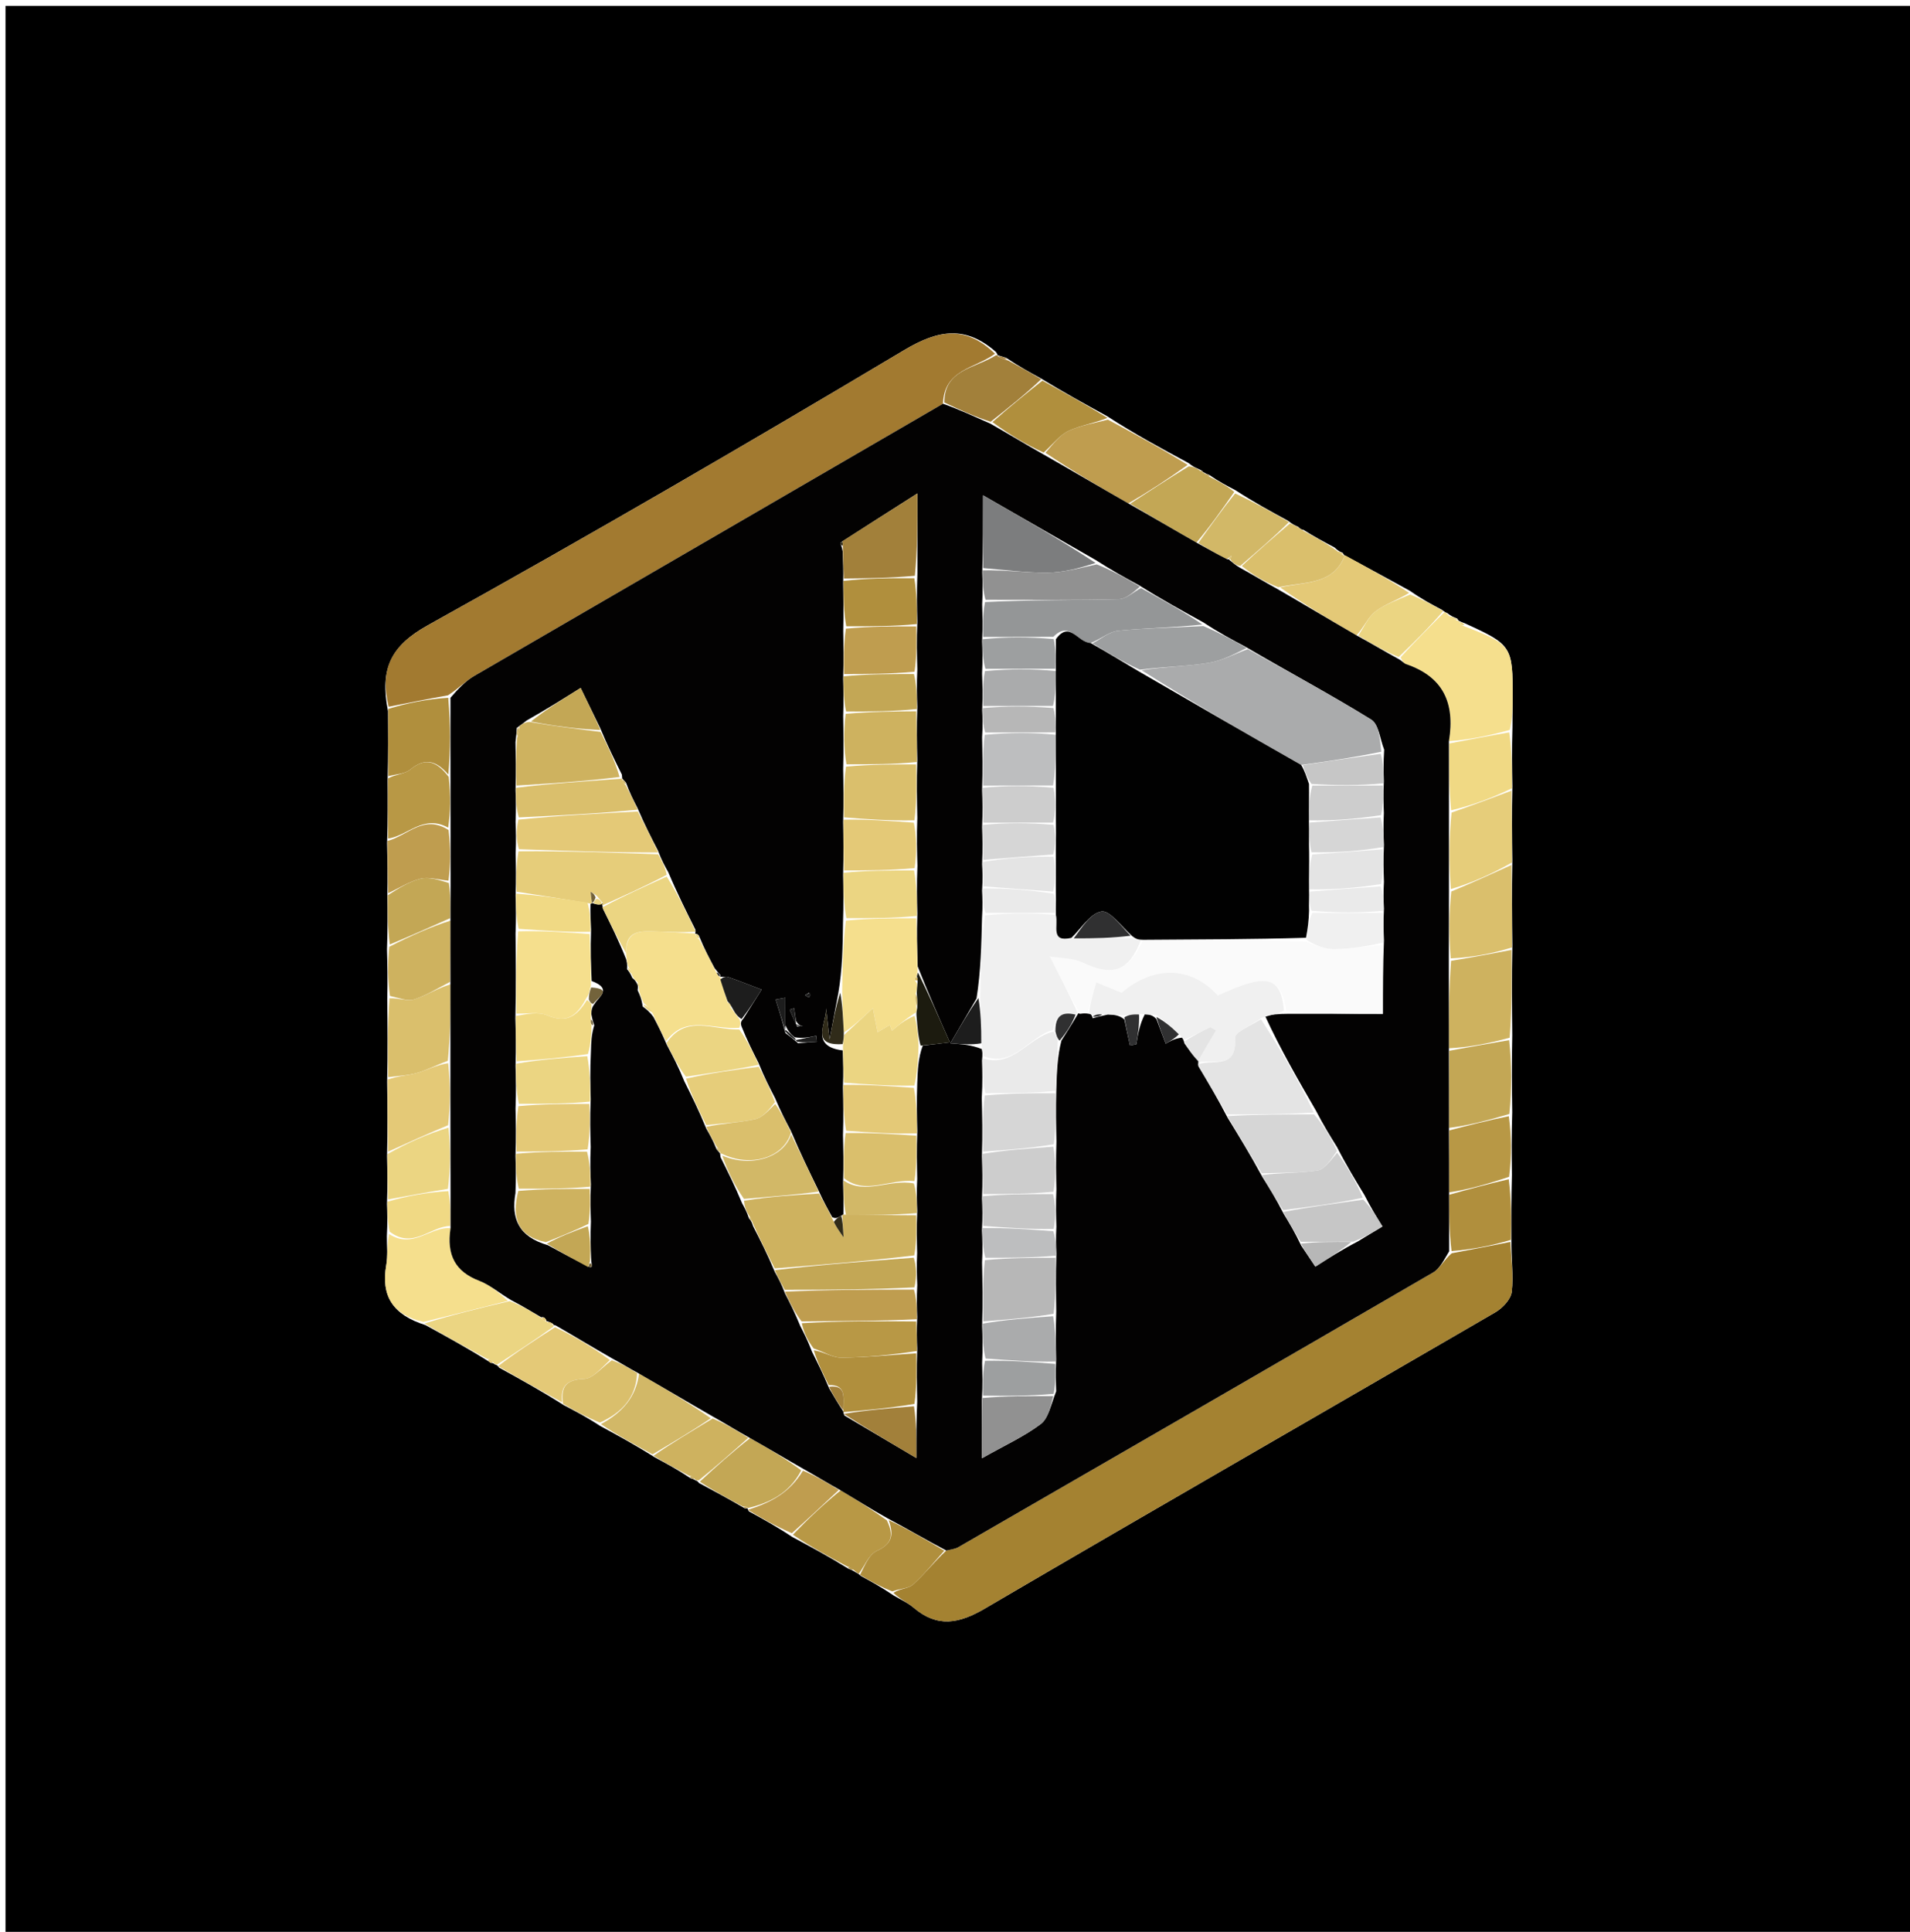 <svg version="1.1" id="Layer_1" xmlns="http://www.w3.org/2000/svg" xmlns:xlink="http://www.w3.org/1999/xlink" x="0px" y="0px"
	 width="100%" viewBox="0 0 360 364" enable-background="new 0 0 360 364" xml:space="preserve">
<path fill="#000000" opacity="1" stroke="none" 
	d="
M245,365 
	C163.361,365 82.223,365 1.042,365 
	C1.042,243.737 1.042,122.473 1.042,1.105 
	C120.889,1.105 240.777,1.105 360.833,1.105 
	C360.833,122.333 360.833,243.667 360.833,365 
	C322.473,365 283.987,365 245,365 
M226.907,89.003 
	C226.907,89.003 226.767,89.068 226.679,88.816 
	C226.529,88.648 226.373,88.641 225.74,88.291 
	C225.316,88.12 224.892,87.949 224.01,87.248 
	C218.944,84.52 213.879,81.792 208.652,78.409 
	C204.592,76.179 200.532,73.948 196.011,71.201 
	C194.015,70.109 192.02,69.017 189.685,67.445 
	C189.138,67.26 188.59,67.075 188.05,66.954 
	C188.05,66.954 188.099,66.91 187.73,66.33 
	C182.053,61.347 176.951,62.071 170.429,65.963 
	C140.747,83.674 110.848,101.045 80.629,117.822 
	C73.61,121.718 71.595,126.063 73.124,133.981 
	C73.147,138.071 73.17,142.161 73.061,147.09 
	C73.086,150.73 73.11,154.369 72.957,158.88 
	C73.023,162.021 73.09,165.162 73.014,169.071 
	C73.049,172.05 73.083,175.03 72.942,178.857 
	C73.014,181.723 73.086,184.59 72.991,188.32 
	C73.045,193.202 73.099,198.084 72.97,203.866 
	C73.023,208.247 73.077,212.628 72.95,217.894 
	C73.009,220.597 73.069,223.3 72.937,226.846 
	C72.997,228.566 73.056,230.286 72.918,232.917 
	C72.895,234.737 73.115,236.599 72.807,238.369 
	C71.793,244.207 74.056,247.754 80.178,249.672 
	C84.072,251.801 87.966,253.931 92.076,256.507 
	C92.076,256.507 92.48,256.794 92.48,256.794 
	C92.48,256.794 92.976,256.781 93.264,257.099 
	C93.264,257.099 93.692,257.123 94.085,257.703 
	C98.036,259.875 101.987,262.047 106.303,264.788 
	C108.433,265.898 110.563,267.007 113.108,268.675 
	C116.404,270.46 119.699,272.244 123.377,274.57 
	C125.545,275.733 127.713,276.896 130.117,278.511 
	C130.428,278.604 130.739,278.697 131.164,278.983 
	C131.164,278.983 131.377,278.916 131.75,279.432 
	C134.507,280.91 137.265,282.389 140.36,284.195 
	C140.36,284.195 140.827,284.26 140.93,284.154 
	C140.93,284.154 140.789,284.2 141.15,284.773 
	C143.746,286.195 146.342,287.616 149.328,289.595 
	C152.763,291.439 156.197,293.283 159.941,295.6 
	C160.29,295.715 160.638,295.83 161.373,296.323 
	C161.542,296.387 161.71,296.451 162.301,296.973 
	C164.192,298.001 166.083,299.03 168.384,300.594 
	C169.666,301.362 171.083,301.971 172.207,302.925 
	C176.701,306.738 180.775,305.928 185.66,303.066 
	C217.644,284.33 249.804,265.894 281.85,247.264 
	C283.212,246.472 284.768,244.814 284.932,243.409 
	C285.29,240.327 284.811,237.148 284.868,233.227 
	C284.855,229.58 284.842,225.932 284.97,221.345 
	C284.925,217.707 284.881,214.068 285.027,209.585 
	C284.971,205.052 284.914,200.519 285.033,195.067 
	C284.983,189.707 284.933,184.347 285.054,178.069 
	C284.994,173.041 284.934,168.013 285.049,162.072 
	C284.99,157.711 284.931,153.349 285.056,148.089 
	C284.996,144.723 284.937,141.358 285.068,137.08 
	C285.081,135.252 285.1,133.425 285.106,131.597 
	C285.137,121.743 284.958,121.477 276.038,117.421 
	C275.687,117.294 275.336,117.166 274.988,116.993 
	C274.988,116.993 274.954,117.024 274.628,116.529 
	C274.083,116.333 273.537,116.137 272.734,115.49 
	C272.567,115.443 272.401,115.397 271.797,114.915 
	C269.914,113.921 268.031,112.927 265.785,111.348 
	C261.692,109.107 257.598,106.867 253.442,104.655 
	C253.442,104.655 253.388,104.698 253.06,104.149 
	C252.661,104.002 252.261,103.855 251.534,103.159 
	C249.593,102.126 247.651,101.092 245.648,99.819 
	C245.648,99.819 245.239,99.861 244.675,99.253 
	C244.165,99.043 243.654,98.834 242.743,98.108 
	C239.551,96.374 236.359,94.641 232.824,92.345 
	C231.274,91.541 229.724,90.736 227.909,89.482 
	C227.593,89.37 227.278,89.259 226.907,89.003 
z"/>
<path fill="#A48231" opacity="1" stroke="none" 
	d="
M284.674,234.008 
	C284.811,237.148 285.29,240.327 284.932,243.409 
	C284.768,244.814 283.212,246.472 281.85,247.264 
	C249.804,265.894 217.644,284.33 185.66,303.066 
	C180.775,305.928 176.701,306.738 172.207,302.925 
	C171.083,301.971 169.666,301.362 168.387,300.122 
	C169.647,299.311 171.234,299.337 172.096,298.56 
	C174.234,296.63 176.043,294.334 178.355,292.151 
	C179.356,291.927 180.052,291.851 180.606,291.531 
	C210.458,274.308 240.308,257.083 270.103,239.764 
	C271.384,239.02 272.156,237.399 273.62,236.143 
	C277.608,235.402 281.141,234.705 284.674,234.008 
z"/>
<path fill="#A27A30" opacity="1" stroke="none" 
	d="
M73.25,133.166 
	C71.595,126.063 73.61,121.718 80.629,117.822 
	C110.848,101.045 140.747,83.674 170.429,65.963 
	C176.951,62.071 182.053,61.347 187.538,66.654 
	C183.769,69.448 177.96,69.566 177.736,76.075 
	C148.113,93.311 118.744,110.304 89.41,127.357 
	C87.744,128.326 86.364,129.787 84.435,131.014 
	C80.429,131.728 76.84,132.447 73.25,133.166 
z"/>
<path fill="#F5DF8D" opacity="1" stroke="none" 
	d="
M275.992,118.001 
	C284.958,121.477 285.137,121.743 285.106,131.597 
	C285.1,133.425 285.081,135.252 284.563,137.539 
	C280.429,138.693 276.8,139.389 273.093,139.663 
	C274.308,132.301 271.885,127.478 265.027,125.14 
	C264.603,124.995 264.288,124.528 263.986,123.854 
	C266.777,120.781 269.506,118.066 272.234,115.35 
	C272.401,115.397 272.567,115.443 273.018,115.973 
	C273.852,116.645 274.403,116.835 274.954,117.024 
	C274.954,117.024 274.988,116.993 275.097,117.23 
	C275.408,117.734 275.67,117.912 275.992,118.001 
z"/>
<path fill="#F5DF8D" opacity="1" stroke="none" 
	d="
M79.821,249.081 
	C74.056,247.754 71.793,244.207 72.807,238.369 
	C73.115,236.599 72.895,234.737 73.343,232.522 
	C77.834,235.45 81.118,231.067 84.918,231.429 
	C84.162,236.498 85.806,239.595 90.359,241.344 
	C92.427,242.138 94.184,243.738 95.734,245.12 
	C90.197,246.539 85.009,247.81 79.821,249.081 
z"/>
<path fill="#BF9D4F" opacity="1" stroke="none" 
	d="
M208.813,79.065 
	C213.879,81.792 218.944,84.52 223.845,87.597 
	C220.123,90.269 216.566,92.592 212.669,94.855 
	C207.229,91.758 202.131,88.72 197.041,85.321 
	C198.488,83.668 199.736,81.966 201.412,81.184 
	C203.709,80.112 206.331,79.738 208.813,79.065 
z"/>
<path fill="#CEB25F" opacity="1" stroke="none" 
	d="
M284.883,178.987 
	C284.933,184.347 284.983,189.707 284.542,195.527 
	C280.421,196.655 276.791,197.322 273.089,197.527 
	C273.06,191.706 273.103,186.348 273.504,181.042 
	C277.536,180.392 281.21,179.689 284.883,178.987 
z"/>
<path fill="#DABF6C" opacity="1" stroke="none" 
	d="
M284.969,178.528 
	C281.21,179.689 277.536,180.392 273.434,180.584 
	C273.063,176.044 273.12,172.015 273.538,167.98 
	C277.557,166.311 281.216,164.648 284.874,162.985 
	C284.934,168.013 284.994,173.041 284.969,178.528 
z"/>
<path fill="#E6CD7A" opacity="1" stroke="none" 
	d="
M284.962,162.529 
	C281.216,164.648 277.557,166.311 273.463,167.523 
	C273.076,162.436 273.125,157.799 273.586,153.111 
	C277.623,151.702 281.247,150.345 284.872,148.988 
	C284.931,153.349 284.99,157.711 284.962,162.529 
z"/>
<path fill="#E4C977" opacity="1" stroke="none" 
	d="
M253.505,104.626 
	C257.598,106.867 261.692,109.107 265.605,111.718 
	C263.339,113.1 261.033,113.829 259.24,115.218 
	C257.836,116.307 257.067,118.215 255.679,119.715 
	C250.563,116.767 245.784,113.863 241.282,110.688 
	C246.064,109.564 251.314,110.252 253.505,104.626 
z"/>
<path fill="#C3A755" opacity="1" stroke="none" 
	d="
M273.16,197.989 
	C276.791,197.322 280.421,196.655 284.455,195.987 
	C284.914,200.519 284.971,205.052 284.485,209.893 
	C280.352,211.129 276.761,212.057 273.1,212.525 
	C273.074,207.372 273.117,202.68 273.16,197.989 
z"/>
<path fill="#DABF6C" opacity="1" stroke="none" 
	d="
M73.154,202.966 
	C73.099,198.084 73.045,193.202 73.413,188.094 
	C75.256,188.047 76.837,188.709 78.066,188.305 
	C80.424,187.529 82.583,186.148 84.896,185.474 
	C84.919,190.572 84.871,195.214 84.403,199.891 
	C82.189,200.693 80.445,201.64 78.583,202.169 
	C76.839,202.665 74.969,202.718 73.154,202.966 
z"/>
<path fill="#EBD582" opacity="1" stroke="none" 
	d="
M79.999,249.376 
	C85.009,247.81 90.197,246.539 96.073,245.164 
	C98.513,246.109 100.266,247.157 102.14,248.397 
	C102.485,248.819 102.756,248.941 103.046,248.977 
	C103.017,249 103.037,248.928 103.174,249.168 
	C103.656,249.494 104,249.58 104.358,249.672 
	C104.373,249.678 104.398,249.657 104.267,250.007 
	C100.654,252.613 97.173,254.868 93.692,257.123 
	C93.692,257.123 93.264,257.099 92.988,256.747 
	C92.473,256.17 92.189,256.058 91.861,256.06 
	C87.966,253.931 84.072,251.801 79.999,249.376 
z"/>
<path fill="#D2B867" opacity="1" stroke="none" 
	d="
M122.995,274.028 
	C119.699,272.244 116.404,270.46 113.268,268.336 
	C117.33,266.125 119.857,263.263 120.444,258.816 
	C125.212,261.547 129.627,264.21 133.979,267.231 
	C130.276,269.735 126.635,271.882 122.995,274.028 
z"/>
<path fill="#C3A755" opacity="1" stroke="none" 
	d="
M213.01,94.914 
	C216.566,92.592 220.123,90.269 224.074,87.862 
	C224.892,87.949 225.316,88.12 226.062,88.598 
	C226.384,88.904 226.767,89.068 226.767,89.068 
	C226.767,89.068 226.907,89.003 227.088,89.273 
	C227.571,89.672 227.872,89.802 228.174,89.932 
	C229.724,90.736 231.274,91.541 232.632,92.694 
	C230.248,96.133 228.055,99.223 225.513,102.236 
	C221.113,99.743 217.061,97.329 213.01,94.914 
z"/>
<path fill="#B89845" opacity="1" stroke="none" 
	d="
M161.879,296.514 
	C161.71,296.451 161.542,296.387 161.018,295.907 
	C160.319,295.369 159.975,295.248 159.631,295.127 
	C156.197,293.283 152.763,291.439 149.448,289.171 
	C152.411,286.08 155.254,283.412 158.447,280.82 
	C161.527,282.647 164.257,284.398 167.154,286.468 
	C168.518,289.318 168.095,290.919 165.26,292.224 
	C163.787,292.902 162.984,295.037 161.879,296.514 
z"/>
<path fill="#B08F3D" opacity="1" stroke="none" 
	d="
M73.187,133.573 
	C76.84,132.447 80.429,131.728 84.488,131.477 
	C84.917,136.633 84.876,141.321 84.51,145.943 
	C82.188,143.26 80.079,142.731 77.311,145.007 
	C76.289,145.848 74.586,145.86 73.193,146.251 
	C73.17,142.161 73.147,138.071 73.187,133.573 
z"/>
<path fill="#B08F3D" opacity="1" stroke="none" 
	d="
M208.733,78.737 
	C206.331,79.738 203.709,80.112 201.412,81.184 
	C199.736,81.966 198.488,83.668 196.708,85.28 
	C193.249,83.696 190.132,81.793 187.064,79.536 
	C190.232,76.694 193.352,74.206 196.471,71.718 
	C200.532,73.948 204.592,76.179 208.733,78.737 
z"/>
<path fill="#CEB25F" opacity="1" stroke="none" 
	d="
M84.824,185.017 
	C82.583,186.148 80.424,187.529 78.066,188.305 
	C76.837,188.709 75.256,188.047 73.496,187.661 
	C73.086,184.59 73.014,181.723 73.377,178.39 
	C77.484,176.286 81.157,174.65 84.899,173.469 
	C84.919,177.622 84.872,181.32 84.824,185.017 
z"/>
<path fill="#E4C977" opacity="1" stroke="none" 
	d="
M93.888,257.413 
	C97.173,254.868 100.654,252.613 104.603,250.086 
	C108.384,251.839 111.697,253.863 114.967,256.267 
	C113.323,257.766 111.758,259.754 110.115,259.82 
	C106.839,259.953 105.622,261.115 105.938,264.219 
	C101.987,262.047 98.036,259.875 93.888,257.413 
z"/>
<path fill="#DABF6C" opacity="1" stroke="none" 
	d="
M253.473,104.64 
	C251.314,110.252 246.064,109.564 240.941,110.651 
	C238.215,109.587 236.107,108.289 234.055,106.652 
	C237.123,103.75 240.133,101.187 243.144,98.624 
	C243.654,98.834 244.165,99.043 245.032,99.597 
	C245.389,99.942 245.71,100.059 245.71,100.059 
	C247.651,101.092 249.593,102.126 251.876,103.708 
	C252.608,104.404 252.998,104.551 253.388,104.698 
	C253.388,104.698 253.442,104.655 253.473,104.64 
z"/>
<path fill="#C3A755" opacity="1" stroke="none" 
	d="
M140.022,283.868 
	C137.265,282.389 134.507,280.91 131.903,279.176 
	C135.048,276.255 138.042,273.59 141.388,270.971 
	C144.94,272.965 148.14,274.913 151.024,277.046 
	C148.731,281.447 145.013,283.183 140.789,284.2 
	C140.789,284.2 140.93,284.154 140.88,284.015 
	C140.56,283.873 140.291,283.871 140.022,283.868 
z"/>
<path fill="#E4C977" opacity="1" stroke="none" 
	d="
M73.062,203.416 
	C74.969,202.718 76.839,202.665 78.583,202.169 
	C80.445,201.64 82.189,200.693 84.473,200.317 
	C84.914,204.475 84.867,208.243 84.461,212.018 
	C80.445,213.686 76.788,215.348 73.131,217.01 
	C73.077,212.628 73.023,208.247 73.062,203.416 
z"/>
<path fill="#D2B867" opacity="1" stroke="none" 
	d="
M242.944,98.366 
	C240.133,101.187 237.123,103.75 233.764,106.636 
	C232.848,106.471 232.28,105.982 231.89,105.366 
	C232.058,105.051 232.049,104.865 232.04,104.679 
	C231.869,104.894 231.697,105.108 231.192,105.337 
	C229.193,104.338 227.528,103.326 225.862,102.314 
	C228.055,99.223 230.248,96.133 232.803,92.975 
	C236.359,94.641 239.551,96.374 242.944,98.366 
z"/>
<path fill="#F0D984" opacity="1" stroke="none" 
	d="
M284.964,148.538 
	C281.247,150.345 277.623,151.702 273.513,152.682 
	C273.075,148.231 273.123,144.158 273.171,140.084 
	C276.8,139.389 280.429,138.693 284.468,137.995 
	C284.937,141.358 284.996,144.723 284.964,148.538 
z"/>
<path fill="#A2803A" opacity="1" stroke="none" 
	d="
M196.241,71.46 
	C193.352,74.206 190.232,76.694 186.723,79.472 
	C183.555,78.457 180.777,77.151 177.999,75.846 
	C177.96,69.566 183.769,69.448 187.722,66.943 
	C188.099,66.91 188.05,66.954 188.125,67.175 
	C188.808,67.573 189.416,67.749 190.024,67.925 
	C192.02,69.017 194.015,70.109 196.241,71.46 
z"/>
<path fill="#B89845" opacity="1" stroke="none" 
	d="
M273.17,212.986 
	C276.761,212.057 280.352,211.129 284.389,210.315 
	C284.881,214.068 284.925,217.707 284.445,221.731 
	C280.336,223.114 276.752,224.112 273.122,224.676 
	C273.107,220.49 273.139,216.738 273.17,212.986 
z"/>
<path fill="#B08F3D" opacity="1" stroke="none" 
	d="
M273.168,225.11 
	C276.752,224.112 280.336,223.114 284.374,222.2 
	C284.842,225.932 284.855,229.58 284.771,233.618 
	C281.141,234.705 277.608,235.402 273.588,235.732 
	C273.123,231.947 273.146,228.528 273.168,225.11 
z"/>
<path fill="#B89845" opacity="1" stroke="none" 
	d="
M73.127,146.67 
	C74.586,145.86 76.289,145.848 77.311,145.007 
	C80.079,142.731 82.188,143.26 84.581,146.392 
	C84.934,149.942 84.89,152.976 84.48,155.955 
	C79.831,153.361 76.829,157.483 73.135,158.009 
	C73.11,154.369 73.086,150.73 73.127,146.67 
z"/>
<path fill="#B08F3D" opacity="1" stroke="none" 
	d="
M162.09,296.744 
	C162.984,295.037 163.787,292.902 165.26,292.224 
	C168.095,290.919 168.518,289.318 167.508,286.432 
	C171.124,288.113 174.554,290.149 177.984,292.185 
	C176.043,294.334 174.234,296.63 172.096,298.56 
	C171.234,299.337 169.647,299.311 168.182,299.855 
	C166.083,299.03 164.192,298.001 162.09,296.744 
z"/>
<path fill="#EBD582" opacity="1" stroke="none" 
	d="
M73.04,217.452 
	C76.788,215.348 80.445,213.686 84.539,212.472 
	C84.93,216.615 84.884,220.309 84.427,224.003 
	C80.386,224.669 76.757,225.336 73.129,226.003 
	C73.069,223.3 73.009,220.597 73.04,217.452 
z"/>
<path fill="#CEB25F" opacity="1" stroke="none" 
	d="
M141.035,270.924 
	C138.042,273.59 135.048,276.255 131.716,278.918 
	C131.377,278.916 131.164,278.983 130.958,278.698 
	C130.506,278.189 130.215,278.071 129.881,278.06 
	C127.713,276.896 125.545,275.733 123.186,274.299 
	C126.635,271.882 130.276,269.735 134.323,267.281 
	C136.831,268.29 138.933,269.607 141.035,270.924 
z"/>
<path fill="#BF9D4F" opacity="1" stroke="none" 
	d="
M73.046,158.445 
	C76.829,157.483 79.831,153.361 84.55,156.404 
	C84.943,159.942 84.899,162.975 84.535,165.945 
	C82.546,165.744 80.77,165.183 79.234,165.571 
	C77.114,166.107 75.174,167.358 73.157,168.303 
	C73.09,165.162 73.023,162.021 73.046,158.445 
z"/>
<path fill="#EBD582" opacity="1" stroke="none" 
	d="
M256.016,119.759 
	C257.067,118.215 257.836,116.307 259.24,115.218 
	C261.033,113.829 263.339,113.1 265.786,112.01 
	C268.031,112.927 269.914,113.921 272.015,115.133 
	C269.506,118.066 266.777,120.781 263.635,123.798 
	C260.819,122.652 258.417,121.206 256.016,119.759 
z"/>
<path fill="#C3A755" opacity="1" stroke="none" 
	d="
M73.086,168.687 
	C75.174,167.358 77.114,166.107 79.234,165.571 
	C80.77,165.183 82.546,165.744 84.605,166.379 
	C84.94,168.922 84.885,170.968 84.83,173.014 
	C81.157,174.65 77.484,176.286 73.464,177.966 
	C73.083,175.03 73.049,172.05 73.086,168.687 
z"/>
<path fill="#BF9D4F" opacity="1" stroke="none" 
	d="
M140.969,284.486 
	C145.013,283.183 148.731,281.447 151.349,277.1 
	C154.025,278.226 156.061,279.485 158.097,280.744 
	C155.254,283.412 152.411,286.08 149.253,288.893 
	C146.342,287.616 143.746,286.195 140.969,284.486 
z"/>
<path fill="#DABF6C" opacity="1" stroke="none" 
	d="
M106.121,264.504 
	C105.622,261.115 106.839,259.953 110.115,259.82 
	C111.758,259.754 113.323,257.766 115.297,256.315 
	C117.144,256.906 118.617,257.828 120.09,258.749 
	C119.857,263.263 117.33,266.125 113.06,268.056 
	C110.563,267.007 108.433,265.898 106.121,264.504 
z"/>
<path fill="#F0D984" opacity="1" stroke="none" 
	d="
M73.033,226.424 
	C76.757,225.336 80.386,224.669 84.507,224.435 
	C84.946,226.914 84.893,228.959 84.841,231.005 
	C81.118,231.067 77.834,235.45 73.442,232.067 
	C73.056,230.286 72.997,228.566 73.033,226.424 
z"/>
<path fill="#A27A30" opacity="1" stroke="none" 
	d="
M189.854,67.685 
	C189.416,67.749 188.808,67.573 188.121,67.143 
	C188.59,67.075 189.138,67.26 189.854,67.685 
z"/>
<path fill="#EBD582" opacity="1" stroke="none" 
	d="
M274.791,116.776 
	C274.403,116.835 273.852,116.645 273.146,116.198 
	C273.537,116.137 274.083,116.333 274.791,116.776 
z"/>
<path fill="#E4C977" opacity="1" stroke="none" 
	d="
M91.968,256.284 
	C92.189,256.058 92.473,256.17 92.844,256.588 
	C92.976,256.781 92.48,256.794 92.48,256.794 
	C92.48,256.794 92.076,256.507 91.968,256.284 
z"/>
<path fill="#C3A755" opacity="1" stroke="none" 
	d="
M129.999,278.285 
	C130.215,278.071 130.506,278.189 130.902,278.602 
	C130.739,278.697 130.428,278.604 129.999,278.285 
z"/>
<path fill="#BF9D4F" opacity="1" stroke="none" 
	d="
M140.191,284.031 
	C140.291,283.871 140.56,283.873 140.828,284.068 
	C140.827,284.26 140.36,284.195 140.191,284.031 
z"/>
<path fill="#B08F3D" opacity="1" stroke="none" 
	d="
M159.786,295.363 
	C159.975,295.248 160.319,295.369 160.825,295.718 
	C160.638,295.83 160.29,295.715 159.786,295.363 
z"/>
<path fill="#BF9D4F" opacity="1" stroke="none" 
	d="
M226.723,88.942 
	C226.767,89.068 226.384,88.904 226.297,88.851 
	C226.373,88.641 226.529,88.648 226.723,88.942 
z"/>
<path fill="#BF9D4F" opacity="1" stroke="none" 
	d="
M228.042,89.707 
	C227.872,89.802 227.571,89.672 227.115,89.345 
	C227.278,89.259 227.593,89.37 228.042,89.707 
z"/>
<path fill="#D2B867" opacity="1" stroke="none" 
	d="
M245.679,99.939 
	C245.71,100.059 245.389,99.942 245.314,99.902 
	C245.239,99.861 245.648,99.819 245.679,99.939 
z"/>
<path fill="#E4C977" opacity="1" stroke="none" 
	d="
M253.224,104.423 
	C252.998,104.551 252.608,104.404 252.04,103.983 
	C252.261,103.855 252.661,104.002 253.224,104.423 
z"/>
<path fill="#EBD582" opacity="1" stroke="none" 
	d="
M276.015,117.711 
	C275.67,117.912 275.408,117.734 275.096,117.253 
	C275.336,117.166 275.687,117.294 276.015,117.711 
z"/>
<path fill="#030202" opacity="1" stroke="none" 
	d="
M84.918,231.429 
	C84.893,228.959 84.946,226.914 84.919,224.436 
	C84.884,220.309 84.93,216.615 84.897,212.466 
	C84.867,208.243 84.914,204.475 84.892,200.28 
	C84.871,195.214 84.919,190.572 84.896,185.474 
	C84.872,181.32 84.919,177.622 84.899,173.469 
	C84.885,170.968 84.94,168.922 84.925,166.442 
	C84.899,162.975 84.943,159.942 84.917,156.459 
	C84.89,152.976 84.934,149.942 84.906,146.459 
	C84.876,141.321 84.917,136.633 84.904,131.481 
	C86.364,129.787 87.744,128.326 89.41,127.357 
	C118.744,110.304 148.113,93.311 177.736,76.075 
	C180.777,77.151 183.555,78.457 186.674,79.827 
	C190.132,81.793 193.249,83.696 196.699,85.64 
	C202.131,88.72 207.229,91.758 212.669,94.855 
	C217.061,97.329 221.113,99.743 225.513,102.236 
	C227.528,103.326 229.193,104.338 231.259,105.358 
	C231.658,105.365 231.712,105.494 231.712,105.494 
	C232.28,105.982 232.848,106.471 233.707,106.975 
	C236.107,108.289 238.215,109.587 240.664,110.922 
	C245.784,113.863 250.563,116.767 255.679,119.715 
	C258.417,121.206 260.819,122.652 263.571,124.155 
	C264.288,124.528 264.603,124.995 265.027,125.14 
	C271.885,127.478 274.308,132.301 273.093,139.663 
	C273.123,144.158 273.075,148.231 273.101,152.733 
	C273.125,157.799 273.076,162.436 273.102,167.529 
	C273.12,172.015 273.063,176.044 273.076,180.531 
	C273.103,186.348 273.06,191.706 273.089,197.527 
	C273.117,202.68 273.074,207.372 273.1,212.525 
	C273.139,216.738 273.107,220.49 273.122,224.676 
	C273.146,228.528 273.123,231.947 273.133,235.777 
	C272.156,237.399 271.384,239.02 270.103,239.764 
	C240.308,257.083 210.458,274.308 180.606,291.531 
	C180.052,291.851 179.356,291.927 178.355,292.151 
	C174.554,290.149 171.124,288.113 167.341,286.112 
	C164.257,284.398 161.527,282.647 158.447,280.82 
	C156.061,279.485 154.025,278.226 151.665,276.914 
	C148.14,274.913 144.94,272.965 141.388,270.971 
	C138.933,269.607 136.831,268.29 134.386,266.923 
	C129.627,264.21 125.212,261.547 120.444,258.816 
	C118.617,257.828 117.144,256.906 115.341,255.936 
	C111.697,253.863 108.384,251.839 104.734,249.736 
	C104.398,249.657 104.373,249.678 104.215,249.444 
	C103.717,249.115 103.377,249.022 103.037,248.928 
	C103.037,248.928 103.017,249 102.952,248.753 
	C102.666,248.209 102.376,248.109 102.018,248.205 
	C100.266,247.157 98.513,246.109 96.422,245.017 
	C94.184,243.738 92.427,242.138 90.359,241.344 
	C85.806,239.595 84.162,236.498 84.918,231.429 
M112.216,170.336 
	C112.607,170.427 112.998,170.518 113.629,170.178 
	C113.629,170.178 113.435,170.632 113.669,171.279 
	C115.111,174.184 116.553,177.09 118.004,180.71 
	C118.134,181.168 118.263,181.625 118.188,182.629 
	C118.49,182.982 118.792,183.336 119.184,184.28 
	C119.488,184.516 119.791,184.752 120.14,185.487 
	C120.211,185.638 120.281,185.789 120.183,186.604 
	C120.561,187.399 120.94,188.194 121.132,189.649 
	C121.751,190.102 122.37,190.555 123.174,191.633 
	C123.966,193.15 124.759,194.668 125.697,196.889 
	C126.781,198.934 127.865,200.979 128.982,203.746 
	C130.356,206.494 131.731,209.242 133.116,212.643 
	C133.755,213.759 134.393,214.875 135.05,216.53 
	C135.273,216.792 135.496,217.054 135.732,217.344 
	C135.732,217.344 135.694,217.352 135.813,218.051 
	C137.154,220.726 138.494,223.401 139.878,226.741 
	C140.31,227.508 140.741,228.274 141.175,229.589 
	C141.418,229.847 141.66,230.105 141.949,231.059 
	C143.306,233.704 144.663,236.349 146.036,239.655 
	C146.66,240.781 147.284,241.908 147.968,243.726 
	C148.892,245.525 149.815,247.325 150.819,249.813 
	C151.541,251.213 152.263,252.613 153.054,254.712 
	C154.1,256.801 155.147,258.89 156.294,261.63 
	C157.167,263.121 158.04,264.612 158.98,265.997 
	C158.98,265.997 158.893,266.087 159.16,266.717 
	C163.463,269.259 167.766,271.801 172.708,274.72 
	C172.708,270.764 172.708,267.866 172.879,264.076 
	C172.82,261.047 172.762,258.018 172.881,254.145 
	C172.819,252.428 172.757,250.711 172.881,248.15 
	C172.819,246.43 172.758,244.709 172.89,242.145 
	C172.82,240.423 172.749,238.7 172.868,236.107 
	C172.809,233.737 172.749,231.367 172.885,228.153 
	C172.816,226.43 172.747,224.707 172.881,222.106 
	C172.824,219.401 172.766,216.695 172.896,213.105 
	C172.826,210.399 172.755,207.692 172.884,204.12 
	C172.965,201.753 173.045,199.386 173.919,197.015 
	C175.139,196.868 176.36,196.722 179.042,196.4 
	C176.848,191.429 174.989,187.214 172.967,182.102 
	C172.873,179.075 172.778,176.047 172.906,172.14 
	C172.838,169.43 172.771,166.719 172.921,163.131 
	C172.842,160.424 172.763,157.718 172.901,154.117 
	C172.828,150.753 172.754,147.39 172.896,143.137 
	C172.827,140.099 172.758,137.061 172.9,133.165 
	C172.83,131.113 172.76,129.06 172.9,126.129 
	C172.831,123.429 172.761,120.73 172.902,117.148 
	C172.839,114.438 172.775,111.729 172.915,108.104 
	C172.915,103.527 172.915,98.95 172.915,92.971 
	C167.537,96.395 163.167,99.178 158.523,102.171 
	C158.477,102.275 158.366,102.409 158.398,102.479 
	C158.487,102.678 158.634,102.85 158.827,103.884 
	C158.903,105.592 158.978,107.299 158.919,109.899 
	C158.969,112.602 159.02,115.305 158.932,118.899 
	C158.981,121.602 159.03,124.304 158.917,127.871 
	C158.971,129.916 159.026,131.962 158.923,134.905 
	C158.976,137.939 159.028,140.973 158.919,144.904 
	C158.973,147.938 159.028,150.972 158.915,154.902 
	C158.97,157.937 159.026,160.972 158.91,164.893 
	C158.962,167.597 159.014,170.301 158.889,173.918 
	C158.837,178.26 158.785,182.601 157.999,187.158 
	C157.508,189.759 157.017,192.361 156.358,195.853 
	C156.075,193.326 155.887,191.653 155.699,189.979 
	C155.847,192.675 152.523,197.139 158.841,197.924 
	C158.916,199.948 158.992,201.971 158.872,204.878 
	C158.938,207.583 159.004,210.289 158.884,213.879 
	C158.952,216.585 159.019,219.29 158.905,222.861 
	C158.966,224.917 159.027,226.973 158.96,228.846 
	C158.96,228.846 158.752,228.927 158.345,229.173 
	C157.946,229.424 157.548,229.675 156.86,229.348 
	C156.033,227.86 155.207,226.373 154.199,224.153 
	C152.505,220.682 150.812,217.21 149.053,213.057 
	C148.093,211.234 147.132,209.41 146.084,206.915 
	C145.062,204.942 144.039,202.968 142.957,200.267 
	C141.898,198.176 140.838,196.085 139.749,193.35 
	C139.637,192.94 139.525,192.53 140.137,191.908 
	C141.276,190.091 142.415,188.273 143.554,186.456 
	C141.434,185.651 139.326,184.813 137.185,184.071 
	C136.771,183.927 136.227,184.16 135.948,184.018 
	C135.948,184.018 135.766,184.241 135.782,183.726 
	C135.552,183.482 135.323,183.238 134.695,182.434 
	C133.722,180.617 132.75,178.799 131.809,176.492 
	C131.691,176.149 131.454,175.942 131.005,175.957 
	C131.005,175.957 131.121,175.906 131.072,175.179 
	C129.373,171.788 127.674,168.397 125.963,164.344 
	C125.332,163.22 124.701,162.096 124.008,160.262 
	C122.744,157.811 121.48,155.36 120.14,152.226 
	C119.412,150.816 118.684,149.406 117.976,147.457 
	C117.745,147.204 117.515,146.95 117.267,146.674 
	C117.267,146.674 117.292,146.65 117.212,145.946 
	C115.876,143.268 114.541,140.589 113.123,137.178 
	C111.951,134.775 110.778,132.371 109.439,129.625 
	C105.881,131.845 102.863,133.727 99.266,135.759 
	C98.819,136.114 98.372,136.468 97.402,137.156 
	C97.374,137.75 97.347,138.344 97.161,139.837 
	C97.216,142.565 97.271,145.292 97.168,148.867 
	C97.227,150.585 97.285,152.303 97.176,154.865 
	C97.239,156.58 97.302,158.295 97.184,160.822 
	C97.239,163.219 97.295,165.616 97.178,168.755 
	C97.236,170.843 97.293,172.93 97.171,175.933 
	C97.223,180.951 97.275,185.969 97.14,191.872 
	C97.212,194.577 97.284,197.283 97.168,200.861 
	C97.232,203.235 97.296,205.61 97.168,208.868 
	C97.228,211.57 97.288,214.273 97.157,217.835 
	C97.219,219.883 97.282,221.93 97.152,224.812 
	C96.338,229.585 97.701,233.006 103.251,234.619 
	C105.787,235.995 108.322,237.371 111.279,238.809 
	C111.393,238.725 111.611,238.625 111.601,238.559 
	C111.564,238.301 111.455,238.054 111.406,236.956 
	C111.329,234.976 111.252,232.996 111.38,230.158 
	C111.305,228.112 111.231,226.065 111.371,223.16 
	C111.284,221.11 111.198,219.06 111.342,216.131 
	C111.262,213.423 111.181,210.715 111.337,207.131 
	C111.268,204.422 111.199,201.713 111.377,198.213 
	C111.418,196.562 111.459,194.911 112.013,193.198 
	C111.841,192.71 111.669,192.222 111.465,191.112 
	C111.473,190.488 111.482,189.865 112.096,189.12 
	C112.801,187.865 115.545,186.335 111.515,184.842 
	C111.39,181.892 111.265,178.942 111.404,175.177 
	C111.321,173.478 111.239,171.779 111.298,170.304 
	C111.298,170.304 111.546,170.211 111.602,170.187 
	C111.602,170.187 111.637,170.136 112.216,170.336 
M150.238,193.424 
	C150.594,193.406 150.949,193.389 151.305,193.371 
	C150.872,193.246 150.439,193.12 150.021,192.319 
	C149.909,191.54 149.797,190.761 149.684,189.982 
	C149.408,190.07 149.131,190.157 148.854,190.245 
	C149.235,191.165 149.615,192.085 150.238,193.424 
M149.78,195.444 
	C149.194,194.957 148.608,194.47 148.02,193.17 
	C148.02,191.448 148.02,189.726 148.02,188.004 
	C147.412,188.115 146.804,188.227 146.195,188.339 
	C146.789,190.235 147.382,192.13 148.053,194.665 
	C148.692,195.12 149.33,195.575 150.414,196.562 
	C151.596,196.469 152.777,196.377 153.959,196.284 
	C153.922,195.911 153.884,195.538 153.847,195.165 
	C152.572,195.434 151.296,195.703 149.78,195.444 
M185.104,167.821 
	C185.171,169.218 185.238,170.615 185.094,172.923 
	C184.981,177.937 184.868,182.952 184.058,188.133 
	C182.556,190.702 181.054,193.27 179.118,196.581 
	C181.448,196.761 183.147,196.892 185.057,197.668 
	C185.144,198.108 185.23,198.548 185.09,199.838 
	C185.152,201.884 185.213,203.929 185.046,206.869 
	C185.128,210.241 185.21,213.612 185.074,217.852 
	C185.149,220.23 185.225,222.608 185.086,225.823 
	C185.156,227.543 185.225,229.264 185.08,231.823 
	C185.158,233.545 185.235,235.268 185.099,237.891 
	C185.176,241.585 185.254,245.279 185.114,249.828 
	C185.185,251.878 185.255,253.928 185.109,256.831 
	C185.167,258.877 185.224,260.923 185.07,263.868 
	C185.07,267.196 185.07,270.523 185.07,274.77 
	C189.471,272.284 193.075,270.653 196.156,268.329 
	C197.6,267.24 198.034,264.813 199.071,262.143 
	C199.017,260.425 198.963,258.708 199.067,256.102 
	C199.015,253.399 198.964,250.696 199.086,247.091 
	C199.037,243.726 198.988,240.361 199.111,236.175 
	C199.053,234.782 198.994,233.389 199.111,231.134 
	C199.051,229.089 198.992,227.043 199.115,224.112 
	C199.058,221.407 199.002,218.702 199.121,215.102 
	C199.06,212.066 198.999,209.029 199.103,205.102 
	C199.194,202.095 199.285,199.089 200.055,196.085 
	C201.076,194.484 202.097,192.882 203.201,191.008 
	C203.201,191.008 202.95,190.873 203.63,191.025 
	C204.084,190.954 204.538,190.883 205.455,191.06 
	C205.616,191.127 205.777,191.194 205.953,191.858 
	C206.657,191.667 207.361,191.476 208.834,191.157 
	C209.867,191.201 210.9,191.245 211.919,192.078 
	C212.27,193.72 212.621,195.362 212.972,197.004 
	C213.374,196.924 213.775,196.845 214.177,196.765 
	C214.474,194.939 214.77,193.113 215.776,191.122 
	C216.499,191.158 217.221,191.194 217.967,192.026 
	C218.547,193.568 219.126,195.109 219.706,196.651 
	C220.553,196.168 221.4,195.686 222.766,195.514 
	C222.909,195.657 223.052,195.799 223.243,196.585 
	C224.089,197.8 224.934,199.015 225.949,200.057 
	C225.949,200.057 225.75,200.197 225.869,200.893 
	C227.68,203.92 229.491,206.947 231.402,210.639 
	C233.54,214.117 235.677,217.596 237.936,221.764 
	C239.238,223.847 240.539,225.93 241.95,228.7 
	C243.016,230.461 244.082,232.222 245.244,234.688 
	C246.051,235.887 246.857,237.086 247.918,238.664 
	C250.476,237.031 252.805,235.544 255.9,233.929 
	C257.374,233.034 258.848,232.14 260.566,231.098 
	C259.337,229.097 258.345,227.482 257.177,225.173 
	C255.477,222.386 253.776,219.599 252.005,216.136 
	C250.723,214.076 249.44,212.015 248.022,209.253 
	C244.688,203.5 241.355,197.747 238.44,191.399 
	C239.629,191.211 240.819,191.022 242.926,191.028 
	C248.818,191.028 254.709,191.028 260.652,191.028 
	C260.652,186.244 260.652,182.131 260.85,177.176 
	C260.785,175.455 260.72,173.734 260.847,171.193 
	C260.782,169.798 260.716,168.402 260.847,166.149 
	C260.78,164.108 260.713,162.067 260.847,159.185 
	C260.778,157.46 260.709,155.736 260.832,153.171 
	C260.77,151.453 260.708,149.735 260.83,147.18 
	C260.782,145.468 260.734,143.756 260.89,141.254 
	C260.105,139.313 259.876,136.472 258.44,135.582 
	C250.859,130.888 242.974,126.686 234.755,121.87 
	C232.252,120.541 229.749,119.213 226.857,117.298 
	C222.923,115.133 218.988,112.968 214.67,110.264 
	C212.104,108.866 209.538,107.468 206.547,105.538 
	C199.704,101.609 192.86,97.681 185.29,93.335 
	C185.29,98.582 185.29,102.812 185.134,107.886 
	C185.193,109.596 185.251,111.306 185.119,113.875 
	C185.178,115.922 185.238,117.968 185.111,120.86 
	C185.171,122.582 185.231,124.304 185.103,126.885 
	C185.172,128.929 185.242,130.974 185.123,133.838 
	C185.187,135.231 185.251,136.624 185.109,138.905 
	C185.17,141.944 185.231,144.983 185.105,148.881 
	C185.173,150.925 185.241,152.968 185.107,155.87 
	C185.173,157.919 185.239,159.968 185.107,162.834 
	C185.179,164.225 185.251,165.615 185.104,167.821 
M152.476,187.072 
	C152.228,187.218 151.979,187.364 151.73,187.511 
	C151.987,187.646 152.3,187.94 152.484,187.874 
	C152.694,187.798 152.788,187.402 152.476,187.072 
z"/>
<path fill="#E4C977" opacity="1" stroke="none" 
	d="
M103.174,249.168 
	C103.377,249.022 103.717,249.115 104.201,249.437 
	C104,249.58 103.656,249.494 103.174,249.168 
z"/>
<path fill="#E4C977" opacity="1" stroke="none" 
	d="
M102.14,248.397 
	C102.376,248.109 102.666,248.209 102.982,248.73 
	C102.756,248.941 102.485,248.819 102.14,248.397 
z"/>
<path fill="#DABF6C" opacity="1" stroke="none" 
	d="
M231.592,105.344 
	C231.697,105.108 231.869,104.894 232.04,104.679 
	C232.049,104.865 232.058,105.051 231.89,105.366 
	C231.712,105.494 231.658,105.365 231.592,105.344 
z"/>
<path fill="#FAFAFA" opacity="1" stroke="none" 
	d="
M204.992,190.812 
	C204.538,190.883 204.084,190.954 203.301,190.569 
	C201.395,187.064 199.817,184.016 197.856,180.225 
	C199.657,180.537 202.146,180.465 204.158,181.41 
	C209.734,184.031 212.812,182.989 215.466,177.082 
	C225.95,176.996 235.974,177.012 246.085,177.408 
	C247.954,178.161 249.742,178.857 251.521,178.836 
	C254.567,178.799 257.608,178.314 260.652,178.017 
	C260.652,182.131 260.652,186.244 260.652,191.028 
	C254.709,191.028 248.818,191.028 242.469,190.521 
	C241.424,183.853 238.707,183.323 229.537,187.583 
	C224.537,181.984 217.393,181.926 211.402,187.051 
	C209.627,186.329 208.123,185.717 206.619,185.105 
	C206.076,187.008 205.534,188.91 204.992,190.812 
z"/>
<path fill="#AAABAC" opacity="1" stroke="none" 
	d="
M235.195,122.313 
	C242.974,126.686 250.859,130.888 258.44,135.582 
	C259.876,136.472 260.105,139.313 260.348,141.641 
	C255.064,142.737 250.322,143.445 245.236,144.128 
	C234.938,138.285 224.982,132.468 215.16,126.289 
	C219.451,125.62 223.648,125.56 227.752,124.911 
	C230.306,124.506 232.719,123.209 235.195,122.313 
z"/>
<path fill="#F0F0F0" opacity="1" stroke="none" 
	d="
M215.007,177.182 
	C212.812,182.989 209.734,184.031 204.158,181.41 
	C202.146,180.465 199.657,180.537 197.856,180.225 
	C199.817,184.016 201.395,187.064 202.961,190.493 
	C202.95,190.873 203.201,191.008 202.769,191.038 
	C199.871,190.49 198.889,191.681 198.488,194.047 
	C193.751,195.452 191.066,201.235 185.317,198.988 
	C185.23,198.548 185.144,198.108 185.063,196.903 
	C184.965,193.414 184.86,190.691 184.755,187.967 
	C184.868,182.952 184.981,177.937 185.644,172.468 
	C190.438,172.01 194.682,172.006 199.02,172.393 
	C199.518,174.48 197.921,177.608 202.391,176.809 
	C206.261,176.819 209.672,176.743 213.402,176.761 
	C214.151,176.965 214.579,177.074 215.007,177.182 
z"/>
<path fill="#CEB25F" opacity="1" stroke="none" 
	d="
M154.38,224.885 
	C155.207,226.373 156.033,227.86 157.02,229.943 
	C157.581,231.116 157.981,231.692 158.997,233.154 
	C158.872,230.997 158.812,229.962 158.752,228.927 
	C158.752,228.927 158.96,228.846 159.401,228.878 
	C164.124,228.939 168.407,228.968 172.69,228.997 
	C172.749,231.367 172.809,233.737 172.327,236.543 
	C163.197,237.651 154.608,238.322 146.02,238.993 
	C144.663,236.349 143.306,233.704 141.878,230.453 
	C141.596,229.579 141.384,229.309 141.173,229.04 
	C140.741,228.274 140.31,227.508 140.25,226.238 
	C145.208,225.452 149.794,225.168 154.38,224.885 
z"/>
<path fill="#F0F0F0" opacity="1" stroke="none" 
	d="
M205.223,190.936 
	C205.534,188.91 206.076,187.008 206.619,185.105 
	C208.123,185.717 209.627,186.329 211.402,187.051 
	C217.393,181.926 224.537,181.984 229.537,187.583 
	C238.707,183.323 241.424,183.853 242.01,190.424 
	C240.819,191.022 239.629,191.211 237.889,191.746 
	C235.748,193.248 232.742,194.483 232.802,195.545 
	C233.149,201.673 228.611,199.515 225.75,200.197 
	C225.75,200.197 225.949,200.057 225.973,199.789 
	C227.068,197.731 228.14,195.942 229.211,194.153 
	C228.852,193.949 228.492,193.746 228.132,193.542 
	C226.486,194.342 224.84,195.141 223.195,195.941 
	C223.052,195.799 222.909,195.657 222.447,195.038 
	C220.734,193.451 219.339,192.34 217.944,191.229 
	C217.221,191.194 216.499,191.158 215.042,191.068 
	C213.516,191.106 212.724,191.197 211.932,191.289 
	C210.9,191.245 209.867,191.201 208.109,191.075 
	C206.902,191.083 206.42,191.172 205.939,191.261 
	C205.777,191.194 205.616,191.127 205.223,190.936 
z"/>
<path fill="#F5DF8D" opacity="1" stroke="none" 
	d="
M118.392,182.083 
	C118.263,181.625 118.134,181.168 118.019,179.963 
	C117.796,175.589 120.303,175.422 122.861,175.482 
	C125.616,175.546 128.368,175.758 131.121,175.906 
	C131.121,175.906 131.005,175.957 131.08,176.143 
	C131.274,176.631 131.481,176.849 131.778,176.982 
	C132.75,178.799 133.722,180.617 134.877,182.98 
	C135.295,183.764 135.531,184.002 135.766,184.241 
	C135.766,184.241 135.948,184.018 135.878,184.453 
	C136.251,186.145 136.694,187.403 137.153,188.923 
	C137.387,189.449 137.606,189.712 137.999,190.18 
	C138.586,190.964 139,191.542 139.413,192.121 
	C139.525,192.53 139.637,192.94 139.343,193.664 
	C134.372,194.087 129.293,191.08 125.551,196.185 
	C124.759,194.668 123.966,193.15 123.065,191.021 
	C122.41,189.935 121.864,189.462 121.319,188.989 
	C120.94,188.194 120.561,187.399 120.391,186.156 
	C120.431,185.468 120.263,185.228 120.095,184.988 
	C119.791,184.752 119.488,184.516 119.125,183.754 
	C118.841,182.846 118.616,182.465 118.392,182.083 
M134.421,188.485 
	C134.421,188.485 134.523,188.426 134.421,188.485 
z"/>
<path fill="#F5DF8D" opacity="1" stroke="none" 
	d="
M172.684,173.019 
	C172.778,176.047 172.873,179.075 172.933,182.799 
	C172.872,183.676 172.844,183.856 172.671,184.115 
	C172.342,184.549 172.439,184.803 172.834,185.305 
	C172.834,186.123 172.814,186.59 172.581,187.244 
	C172.489,188.283 172.609,189.136 172.765,190.243 
	C172.749,190.66 172.698,190.824 172.276,190.988 
	C170.597,192.102 169.287,193.216 168.094,194.231 
	C168.123,194.318 167.924,193.721 167.726,193.121 
	C167.001,193.55 166.275,193.983 165.41,194.498 
	C165.022,192.532 164.727,191.037 164.517,189.971 
	C162.609,191.744 160.862,193.369 159.04,194.551 
	C158.888,191.72 158.81,189.331 158.733,186.942 
	C158.785,182.601 158.837,178.26 159.436,173.46 
	C164.217,173.007 168.45,173.013 172.684,173.019 
z"/>
<path fill="#949697" opacity="1" stroke="none" 
	d="
M215.054,110.803 
	C218.988,112.968 222.923,115.133 226.622,117.671 
	C221.165,118.279 215.926,118.335 210.732,118.85 
	C209.066,119.016 207.52,120.395 205.556,121.155 
	C203.054,121.044 201.639,116.85 198.538,119.991 
	C193.854,119.99 189.576,120.003 185.297,120.015 
	C185.238,117.968 185.178,115.922 185.661,113.443 
	C194.427,113.007 202.652,113.106 210.869,112.901 
	C212.281,112.866 213.66,111.535 215.054,110.803 
z"/>
<path fill="#E6CD7A" opacity="1" stroke="none" 
	d="
M124.07,160.972 
	C124.701,162.096 125.332,163.22 125.663,164.834 
	C121.387,167.093 117.411,168.862 113.435,170.632 
	C113.435,170.632 113.629,170.178 113.619,170.143 
	C113.292,169.754 112.975,169.4 112.486,168.799 
	C111.981,168.385 111.648,168.217 111.314,168.049 
	C111.391,168.77 111.469,169.491 111.546,170.211 
	C111.546,170.211 111.298,170.304 110.799,170.168 
	C105.983,169.359 101.666,168.686 97.35,168.014 
	C97.295,165.616 97.239,163.219 97.719,160.414 
	C106.86,160.329 115.465,160.651 124.07,160.972 
z"/>
<path fill="#E4E4E4" opacity="1" stroke="none" 
	d="
M225.81,200.545 
	C228.611,199.515 233.149,201.673 232.802,195.545 
	C232.742,194.483 235.748,193.248 237.679,192.044 
	C241.355,197.747 244.688,203.5 247.612,209.617 
	C241.903,209.979 236.602,209.977 231.302,209.974 
	C229.491,206.947 227.68,203.92 225.81,200.545 
z"/>
<path fill="#F5DF8D" opacity="1" stroke="none" 
	d="
M97.327,190.986 
	C97.275,185.969 97.223,180.951 97.665,175.477 
	C102.486,175.344 106.813,175.668 111.14,175.992 
	C111.265,178.942 111.39,181.892 111.369,185.624 
	C111.102,186.936 110.982,187.466 110.51,188.085 
	C108.784,191.357 106.906,192.913 103.151,191.318 
	C101.466,190.603 99.283,191.061 97.327,190.986 
z"/>
<path fill="#CEB25F" opacity="1" stroke="none" 
	d="
M97.326,148.019 
	C97.271,145.292 97.216,142.565 97.435,139.176 
	C97.78,137.95 97.852,137.387 97.924,136.823 
	C98.372,136.468 98.819,136.114 99.784,136.025 
	C104.603,136.831 108.904,137.371 113.206,137.911 
	C114.541,140.589 115.876,143.268 116.775,146.398 
	C110.001,147.239 103.664,147.629 97.326,148.019 
z"/>
<path fill="#D6D6D6" opacity="1" stroke="none" 
	d="
M231.352,210.306 
	C236.602,209.977 241.903,209.979 247.68,209.968 
	C249.44,212.015 250.723,214.076 252.005,216.857 
	C250.788,218.612 249.679,220.337 248.335,220.546 
	C244.883,221.081 241.328,220.944 237.814,221.075 
	C235.677,217.596 233.54,214.117 231.352,210.306 
z"/>
<path fill="#7C7D7E" opacity="1" stroke="none" 
	d="
M185.29,107.042 
	C185.29,102.812 185.29,98.582 185.29,93.335 
	C192.86,97.681 199.704,101.609 206.496,106.073 
	C203.425,107.068 200.409,107.877 197.386,107.901 
	C193.356,107.934 189.322,107.357 185.29,107.042 
z"/>
<path fill="#EBD582" opacity="1" stroke="none" 
	d="
M159.115,194.994 
	C160.862,193.369 162.609,191.744 164.517,189.971 
	C164.727,191.037 165.022,192.532 165.41,194.498 
	C166.275,193.983 167.001,193.55 167.726,193.121 
	C167.924,193.721 168.123,194.318 168.094,194.231 
	C169.287,193.216 170.597,192.102 172.375,191.41 
	C172.937,193.561 173.032,195.29 173.126,197.019 
	C173.045,199.386 172.965,201.753 172.346,204.551 
	C167.561,204.653 163.314,204.324 159.067,203.994 
	C158.992,201.971 158.916,199.948 158.882,197.156 
	C158.988,195.922 159.051,195.458 159.115,194.994 
z"/>
<path fill="#B7B7B7" opacity="1" stroke="none" 
	d="
M198.939,236.997 
	C198.988,240.361 199.037,243.726 198.586,247.553 
	C193.834,248.335 189.583,248.654 185.332,248.973 
	C185.254,245.279 185.176,241.585 185.627,237.44 
	C190.416,236.991 194.677,236.994 198.939,236.997 
z"/>
<path fill="#B08F3D" opacity="1" stroke="none" 
	d="
M172.703,254.989 
	C172.762,258.018 172.82,261.047 172.357,264.529 
	C167.52,265.35 163.207,265.719 158.893,266.087 
	C158.893,266.087 158.98,265.997 158.977,265.644 
	C158.951,263.27 159.537,260.858 156.193,260.979 
	C155.147,258.89 154.1,256.801 153.387,254.424 
	C155.332,254.729 156.948,255.828 158.554,255.815 
	C163.272,255.777 167.987,255.296 172.703,254.989 
z"/>
<path fill="#9D9FA0" opacity="1" stroke="none" 
	d="
M205.919,121.218 
	C207.52,120.395 209.066,119.016 210.732,118.85 
	C215.926,118.335 221.165,118.279 226.817,117.964 
	C229.749,119.213 232.252,120.541 234.975,122.091 
	C232.719,123.209 230.306,124.506 227.752,124.911 
	C223.648,125.56 219.451,125.62 214.848,126.185 
	C211.574,124.701 208.747,122.96 205.919,121.218 
z"/>
<path fill="#919191" opacity="1" stroke="none" 
	d="
M185.212,107.464 
	C189.322,107.357 193.356,107.934 197.386,107.901 
	C200.409,107.877 203.425,107.068 206.708,106.339 
	C209.538,107.468 212.104,108.866 214.862,110.533 
	C213.66,111.535 212.281,112.866 210.869,112.901 
	C202.652,113.106 194.427,113.007 185.757,113.013 
	C185.251,111.306 185.193,109.596 185.212,107.464 
z"/>
<path fill="#E4C977" opacity="1" stroke="none" 
	d="
M124.039,160.617 
	C115.465,160.651 106.86,160.329 97.81,160.009 
	C97.302,158.295 97.239,156.58 97.706,154.442 
	C105.563,153.649 112.89,153.279 120.217,152.909 
	C121.48,155.36 122.744,157.811 124.039,160.617 
z"/>
<path fill="#A2803A" opacity="1" stroke="none" 
	d="
M158.797,101.96 
	C163.167,99.178 167.537,96.395 172.915,92.971 
	C172.915,98.95 172.915,103.527 172.437,108.492 
	C167.657,108.922 163.355,108.964 159.053,109.007 
	C158.978,107.299 158.903,105.592 158.863,103.193 
	C158.865,102.321 158.831,102.14 158.797,101.96 
z"/>
<path fill="#C3A755" opacity="1" stroke="none" 
	d="
M146.028,239.324 
	C154.608,238.322 163.197,237.651 172.232,236.978 
	C172.749,238.7 172.82,240.423 172.361,242.568 
	C163.858,243.005 155.883,243.02 147.908,243.034 
	C147.284,241.908 146.66,240.781 146.028,239.324 
z"/>
<path fill="#DABF6C" opacity="1" stroke="none" 
	d="
M172.68,144.026 
	C172.754,147.39 172.828,150.753 172.354,154.567 
	C167.566,154.68 163.324,154.343 159.083,154.007 
	C159.028,150.972 158.973,147.938 159.457,144.454 
	C164.224,144.011 168.452,144.019 172.68,144.026 
z"/>
<path fill="#D6D6D6" opacity="1" stroke="none" 
	d="
M198.938,205.993 
	C198.999,209.029 199.06,212.066 198.626,215.61 
	C193.852,216.407 189.572,216.695 185.293,216.984 
	C185.21,213.612 185.128,210.241 185.607,206.421 
	C190.425,205.98 194.681,205.986 198.938,205.993 
z"/>
<path fill="#DABF6C" opacity="1" stroke="none" 
	d="
M120.178,152.567 
	C112.89,153.279 105.563,153.649 97.79,154.02 
	C97.285,152.303 97.227,150.585 97.247,148.443 
	C103.664,147.629 110.001,147.239 116.815,146.75 
	C117.292,146.65 117.267,146.674 117.265,146.952 
	C117.494,147.485 117.725,147.741 117.956,147.996 
	C118.684,149.406 119.412,150.816 120.178,152.567 
z"/>
<path fill="#B89845" opacity="1" stroke="none" 
	d="
M172.792,254.567 
	C167.987,255.296 163.272,255.777 158.554,255.815 
	C156.948,255.828 155.332,254.729 153.353,254.075 
	C152.263,252.613 151.541,251.213 151.123,249.322 
	C158.516,248.886 165.605,248.94 172.694,248.994 
	C172.757,250.711 172.819,252.428 172.792,254.567 
z"/>
<path fill="#BDBEBF" opacity="1" stroke="none" 
	d="
M185.291,148.022 
	C185.231,144.983 185.17,141.944 185.599,138.463 
	C190.365,138.015 194.641,138.009 199.006,138.451 
	C199.043,141.934 198.991,144.97 198.48,148.002 
	C193.778,148.006 189.535,148.014 185.291,148.022 
z"/>
<path fill="#CEB25F" opacity="1" stroke="none" 
	d="
M172.788,143.581 
	C168.452,144.019 164.224,144.011 159.538,144.006 
	C159.028,140.973 158.976,137.939 159.391,134.507 
	C164.135,134.081 168.412,134.052 172.69,134.023 
	C172.758,137.061 172.827,140.099 172.788,143.581 
z"/>
<path fill="#E6CD7A" opacity="1" stroke="none" 
	d="
M143.016,200.995 
	C144.039,202.968 145.062,204.942 146.069,207.674 
	C144.81,209.283 143.664,210.598 142.3,210.889 
	C139.293,211.53 136.177,211.655 133.105,211.991 
	C131.731,209.242 130.356,206.494 129.299,203.238 
	C134.083,202.152 138.55,201.574 143.016,200.995 
z"/>
<path fill="#BF9D4F" opacity="1" stroke="none" 
	d="
M172.691,118.03 
	C172.761,120.73 172.831,123.429 172.373,126.569 
	C167.59,127.008 163.334,127.007 159.078,127.007 
	C159.03,124.304 158.981,121.602 159.434,118.451 
	C164.187,118.011 168.439,118.02 172.691,118.03 
z"/>
<path fill="#BF9D4F" opacity="1" stroke="none" 
	d="
M172.788,248.572 
	C165.605,248.94 158.516,248.886 151.083,248.978 
	C149.815,247.325 148.892,245.525 147.938,243.38 
	C155.883,243.02 163.858,243.005 172.264,242.989 
	C172.758,244.709 172.819,246.43 172.788,248.572 
z"/>
<path fill="#E4C977" opacity="1" stroke="none" 
	d="
M158.999,154.454 
	C163.324,154.343 167.566,154.68 172.246,155.014 
	C172.763,157.718 172.842,160.424 172.388,163.573 
	C167.597,164.012 163.34,164.009 159.082,164.007 
	C159.026,160.972 158.97,157.937 158.999,154.454 
z"/>
<path fill="#DABF6C" opacity="1" stroke="none" 
	d="
M172.709,213.99 
	C172.766,216.695 172.824,219.401 172.352,222.546 
	C167.622,222.087 163.107,225.225 159.087,221.996 
	C159.019,219.29 158.952,216.585 159.383,213.497 
	C164.158,213.407 168.433,213.698 172.709,213.99 
z"/>
<path fill="#B08F3D" opacity="1" stroke="none" 
	d="
M172.797,117.589 
	C168.439,118.02 164.187,118.011 159.503,118.005 
	C159.02,115.305 158.969,112.602 158.986,109.453 
	C163.355,108.964 167.657,108.922 172.335,108.949 
	C172.775,111.729 172.839,114.438 172.797,117.589 
z"/>
<path fill="#EBD582" opacity="1" stroke="none" 
	d="
M113.552,170.955 
	C117.411,168.862 121.387,167.093 125.669,165.165 
	C127.674,168.397 129.373,171.788 131.097,175.542 
	C128.368,175.758 125.616,175.546 122.861,175.482 
	C120.303,175.422 117.796,175.589 118.014,179.606 
	C116.553,177.09 115.111,174.184 113.552,170.955 
z"/>
<path fill="#EBD582" opacity="1" stroke="none" 
	d="
M142.987,200.631 
	C138.55,201.574 134.083,202.152 129.282,202.878 
	C127.865,200.979 126.781,198.934 125.624,196.537 
	C129.293,191.08 134.372,194.087 139.358,193.986 
	C140.838,196.085 141.898,198.176 142.987,200.631 
z"/>
<path fill="#E4C977" opacity="1" stroke="none" 
	d="
M172.803,213.548 
	C168.433,213.698 164.158,213.407 159.476,213.054 
	C159.004,210.289 158.938,207.583 158.969,204.436 
	C163.314,204.324 167.561,204.653 172.246,204.984 
	C172.755,207.692 172.826,210.399 172.803,213.548 
z"/>
<path fill="#E4C977" opacity="1" stroke="none" 
	d="
M97.347,216.976 
	C97.288,214.273 97.228,211.57 97.706,208.424 
	C102.529,207.989 106.815,207.998 111.1,208.007 
	C111.181,210.715 111.262,213.423 110.757,216.566 
	C105.897,216.992 101.622,216.984 97.347,216.976 
z"/>
<path fill="#CEB25F" opacity="1" stroke="none" 
	d="
M102.891,234.049 
	C97.701,233.006 96.338,229.585 97.691,224.396 
	C102.539,223.993 106.847,224.006 111.156,224.019 
	C111.231,226.065 111.305,228.112 110.906,230.618 
	C107.919,232.068 105.405,233.059 102.891,234.049 
z"/>
<path fill="#F0D984" opacity="1" stroke="none" 
	d="
M97.233,191.429 
	C99.283,191.061 101.466,190.603 103.151,191.318 
	C106.906,192.913 108.784,191.357 110.631,188.415 
	C111.234,188.85 111.362,189.046 111.49,189.242 
	C111.482,189.865 111.473,190.488 111.356,191.805 
	C111.331,192.752 111.415,193.006 111.5,193.26 
	C111.459,194.911 111.418,196.562 110.814,198.607 
	C105.953,199.331 101.655,199.659 97.356,199.988 
	C97.284,197.283 97.212,194.577 97.233,191.429 
z"/>
<path fill="#EBD582" opacity="1" stroke="none" 
	d="
M158.996,164.45 
	C163.34,164.009 167.597,164.012 172.279,164.012 
	C172.771,166.719 172.838,169.43 172.795,172.579 
	C168.45,173.013 164.217,173.007 159.525,173.003 
	C159.014,170.301 158.962,167.597 158.996,164.45 
z"/>
<path fill="#EAEAEA" opacity="1" stroke="none" 
	d="
M199.021,205.547 
	C194.681,205.986 190.425,205.98 185.721,205.974 
	C185.213,203.929 185.152,201.884 185.203,199.413 
	C191.066,201.235 193.751,195.452 198.568,194.4 
	C199.131,195.161 199.254,195.622 199.376,196.083 
	C199.285,199.089 199.194,202.095 199.021,205.547 
z"/>
<path fill="#CDCDCD" opacity="1" stroke="none" 
	d="
M237.875,221.42 
	C241.328,220.944 244.883,221.081 248.335,220.546 
	C249.679,220.337 250.788,218.612 252.04,217.195 
	C253.776,219.599 255.477,222.386 256.86,225.683 
	C251.642,226.8 246.741,227.406 241.84,228.013 
	C240.539,225.93 239.238,223.847 237.875,221.42 
z"/>
<path fill="#EBD582" opacity="1" stroke="none" 
	d="
M97.262,200.425 
	C101.655,199.659 105.953,199.331 110.691,199.003 
	C111.199,201.713 111.268,204.422 111.219,207.569 
	C106.815,207.998 102.529,207.989 97.801,207.983 
	C97.296,205.61 97.232,203.235 97.262,200.425 
z"/>
<path fill="#D2B867" opacity="1" stroke="none" 
	d="
M154.289,224.519 
	C149.794,225.168 145.208,225.452 140.228,225.905 
	C138.494,223.401 137.154,220.726 136.127,217.735 
	C141.399,220.031 147.717,218.196 149.118,213.738 
	C150.812,217.21 152.505,220.682 154.289,224.519 
z"/>
<path fill="#CDCDCD" opacity="1" stroke="none" 
	d="
M185.183,217.418 
	C189.572,216.695 193.852,216.407 198.539,216.058 
	C199.002,218.702 199.058,221.407 198.566,224.556 
	C193.778,224.995 189.539,224.99 185.3,224.985 
	C185.225,222.608 185.149,220.23 185.183,217.418 
z"/>
<path fill="#DABF6C" opacity="1" stroke="none" 
	d="
M149.086,213.397 
	C147.717,218.196 141.399,220.031 136.067,217.386 
	C135.694,217.352 135.732,217.344 135.73,217.059 
	C135.496,216.513 135.264,216.252 135.032,215.991 
	C134.393,214.875 133.755,213.759 133.11,212.317 
	C136.177,211.655 139.293,211.53 142.3,210.889 
	C143.664,210.598 144.81,209.283 146.113,208.01 
	C147.132,209.41 148.093,211.234 149.086,213.397 
z"/>
<path fill="#C6C6C6" opacity="1" stroke="none" 
	d="
M241.895,228.356 
	C246.741,227.406 251.642,226.8 256.948,226.03 
	C258.345,227.482 259.337,229.097 260.566,231.098 
	C258.848,232.14 257.374,233.034 255.058,233.964 
	C251.193,233.994 248.171,233.989 245.148,233.983 
	C244.082,232.222 243.016,230.461 241.895,228.356 
z"/>
<path fill="#9D9FA0" opacity="1" stroke="none" 
	d="
M185.282,262.969 
	C185.224,260.923 185.167,258.877 185.653,256.405 
	C190.434,256.316 194.672,256.654 198.909,256.991 
	C198.963,258.708 199.017,260.425 198.598,262.629 
	C193.844,263.066 189.563,263.018 185.282,262.969 
z"/>
<path fill="#AAABAC" opacity="1" stroke="none" 
	d="
M198.988,256.547 
	C194.672,256.654 190.434,256.316 185.761,255.978 
	C185.255,253.928 185.185,251.878 185.223,249.401 
	C189.583,248.654 193.834,248.335 198.499,248.004 
	C198.964,250.696 199.015,253.399 198.988,256.547 
z"/>
<path fill="#919191" opacity="1" stroke="none" 
	d="
M185.176,263.418 
	C189.563,263.018 193.844,263.066 198.526,263.054 
	C198.034,264.813 197.6,267.24 196.156,268.329 
	C193.075,270.653 189.471,272.284 185.07,274.77 
	C185.07,270.523 185.07,267.196 185.176,263.418 
z"/>
<path fill="#C3A755" opacity="1" stroke="none" 
	d="
M158.998,127.439 
	C163.334,127.007 167.59,127.008 172.268,127.008 
	C172.76,129.06 172.83,131.113 172.795,133.594 
	C168.412,134.052 164.135,134.081 159.469,134.059 
	C159.026,131.962 158.971,129.916 158.998,127.439 
z"/>
<path fill="#AAABAC" opacity="1" stroke="none" 
	d="
M185.311,133.018 
	C185.242,130.974 185.172,128.929 185.641,126.452 
	C190.429,126.016 194.679,126.011 199.008,126.439 
	C199.034,128.917 198.979,130.962 198.467,133.005 
	C193.776,133.008 189.544,133.013 185.311,133.018 
z"/>
<path fill="#CDCDCD" opacity="1" stroke="none" 
	d="
M185.198,148.452 
	C189.535,148.014 193.778,148.006 198.564,148.434 
	C199.051,150.914 198.995,152.959 198.48,155.002 
	C193.784,155.004 189.546,155.007 185.309,155.011 
	C185.241,152.968 185.173,150.925 185.198,148.452 
z"/>
<path fill="#DABF6C" opacity="1" stroke="none" 
	d="
M111.263,223.589 
	C106.847,224.006 102.539,223.993 97.787,223.979 
	C97.282,221.93 97.219,219.883 97.252,217.405 
	C101.622,216.984 105.897,216.992 110.642,217.005 
	C111.198,219.06 111.284,221.11 111.263,223.589 
z"/>
<path fill="#E4E4E4" opacity="1" stroke="none" 
	d="
M260.645,160.027 
	C260.713,162.067 260.78,164.108 260.316,166.58 
	C255.479,167.339 251.174,167.667 246.727,167.575 
	C246.686,165.1 246.788,163.045 247.332,160.994 
	C252.065,160.675 256.355,160.351 260.645,160.027 
z"/>
<path fill="#F0D984" opacity="1" stroke="none" 
	d="
M111.272,175.584 
	C106.813,175.668 102.486,175.344 97.755,175.019 
	C97.293,172.93 97.236,170.843 97.264,168.385 
	C101.666,168.686 105.983,169.359 110.728,170.056 
	C111.239,171.779 111.321,173.478 111.272,175.584 
z"/>
<path fill="#F0F0F0" opacity="1" stroke="none" 
	d="
M260.751,177.597 
	C257.608,178.314 254.567,178.799 251.521,178.836 
	C249.742,178.857 247.954,178.161 246.24,177.077 
	C246.497,174.908 246.685,173.452 247.342,171.997 
	C252.093,172.004 256.374,172.008 260.656,172.013 
	C260.72,173.734 260.785,175.455 260.751,177.597 
z"/>
<path fill="#D6D6D6" opacity="1" stroke="none" 
	d="
M185.208,155.441 
	C189.546,155.007 193.784,155.004 198.57,155.424 
	C199.055,157.567 198.99,159.286 198.493,161.005 
	C193.81,161.342 189.557,161.68 185.305,162.017 
	C185.239,159.968 185.173,157.919 185.208,155.441 
z"/>
<path fill="#9D9FA0" opacity="1" stroke="none" 
	d="
M198.928,126.007 
	C194.679,126.011 190.429,126.016 185.735,126.023 
	C185.231,124.304 185.171,122.582 185.204,120.437 
	C189.576,120.003 193.854,119.99 198.617,120.414 
	C199.044,122.57 198.986,124.288 198.928,126.007 
z"/>
<path fill="#CDCDCD" opacity="1" stroke="none" 
	d="
M260.646,148.017 
	C260.708,149.735 260.77,151.453 260.304,153.593 
	C255.465,154.34 251.154,154.665 246.706,154.571 
	C246.67,152.111 246.769,150.071 247.34,148.022 
	C252.089,148.015 256.367,148.016 260.646,148.017 
z"/>
<path fill="#C6C6C6" opacity="1" stroke="none" 
	d="
M185.193,225.404 
	C189.539,224.99 193.778,224.995 198.475,224.998 
	C198.992,227.043 199.051,229.089 198.608,231.556 
	C193.835,231.646 189.565,231.315 185.295,230.984 
	C185.225,229.264 185.156,227.543 185.193,225.404 
z"/>
<path fill="#D6D6D6" opacity="1" stroke="none" 
	d="
M246.843,154.989 
	C251.154,154.665 255.465,154.34 260.208,154.014 
	C260.709,155.736 260.778,157.46 260.746,159.606 
	C256.355,160.351 252.065,160.675 247.189,160.584 
	C246.683,158.442 246.763,156.716 246.843,154.989 
z"/>
<path fill="#C6C6C6" opacity="1" stroke="none" 
	d="
M260.738,147.598 
	C256.367,148.016 252.089,148.015 247.191,147.712 
	C246.241,146.324 245.91,145.239 245.579,144.154 
	C250.322,143.445 255.064,142.737 260.246,142.036 
	C260.734,143.756 260.782,145.468 260.738,147.598 
z"/>
<path fill="#E4E4E4" opacity="1" stroke="none" 
	d="
M185.206,162.426 
	C189.557,161.68 193.81,161.342 198.582,161.436 
	C199.043,163.912 198.984,165.957 198.499,168.002 
	C193.823,167.669 189.573,167.337 185.323,167.006 
	C185.251,165.615 185.179,164.225 185.206,162.426 
z"/>
<path fill="#A2803A" opacity="1" stroke="none" 
	d="
M159.027,266.402 
	C163.207,265.719 167.52,265.35 172.271,264.975 
	C172.708,267.866 172.708,270.764 172.708,274.72 
	C167.766,271.801 163.463,269.259 159.027,266.402 
z"/>
<path fill="#D2B867" opacity="1" stroke="none" 
	d="
M158.996,222.429 
	C163.107,225.225 167.622,222.087 172.25,222.985 
	C172.747,224.707 172.816,226.43 172.787,228.575 
	C168.407,228.968 164.124,228.939 159.465,228.97 
	C159.027,226.973 158.966,224.917 158.996,222.429 
z"/>
<path fill="#BDBEBF" opacity="1" stroke="none" 
	d="
M185.188,231.403 
	C189.565,231.315 193.835,231.646 198.521,231.987 
	C198.994,233.389 199.053,234.782 199.025,236.586 
	C194.677,236.994 190.416,236.991 185.733,236.99 
	C185.235,235.268 185.158,233.545 185.188,231.403 
z"/>
<path fill="#B7B7B7" opacity="1" stroke="none" 
	d="
M185.217,133.428 
	C189.544,133.013 193.776,133.008 198.55,133.416 
	C199.033,135.221 198.976,136.612 198.918,138.003 
	C194.641,138.009 190.365,138.015 185.701,138.018 
	C185.251,136.624 185.187,135.231 185.217,133.428 
z"/>
<path fill="#C3A755" opacity="1" stroke="none" 
	d="
M113.164,137.544 
	C108.904,137.371 104.603,136.831 100.074,135.95 
	C102.863,133.727 105.881,131.845 109.439,129.625 
	C110.778,132.371 111.951,134.775 113.164,137.544 
z"/>
<path fill="#EAEAEA" opacity="1" stroke="none" 
	d="
M260.751,171.603 
	C256.374,172.008 252.093,172.004 247.201,171.612 
	C246.683,170.148 246.776,169.072 246.869,167.995 
	C251.174,167.667 255.479,167.339 260.218,167.008 
	C260.716,168.402 260.782,169.798 260.751,171.603 
z"/>
<path fill="#EAEAEA" opacity="1" stroke="none" 
	d="
M185.214,167.413 
	C189.573,167.337 193.823,167.669 198.593,168.395 
	C199.051,169.861 198.988,170.932 198.926,172.003 
	C194.682,172.006 190.438,172.01 185.75,172.013 
	C185.238,170.615 185.171,169.218 185.214,167.413 
z"/>
<path fill="#1C1B0F" opacity="1" stroke="none" 
	d="
M173.522,197.017 
	C173.032,195.29 172.937,193.561 172.745,191.41 
	C172.698,190.824 172.749,190.66 172.88,189.885 
	C172.905,188.534 172.849,187.796 172.793,187.058 
	C172.814,186.59 172.834,186.123 172.952,185.077 
	C172.972,184.344 172.894,184.191 172.817,184.037 
	C172.844,183.856 172.872,183.676 173.014,183.247 
	C174.989,187.214 176.848,191.429 179.042,196.4 
	C176.36,196.722 175.139,196.868 173.522,197.017 
z"/>
<path fill="#1D1D1D" opacity="1" stroke="none" 
	d="
M139.775,192.014 
	C139,191.542 138.586,190.964 138.013,189.908 
	C137.614,189.174 137.376,188.917 137.138,188.661 
	C136.694,187.403 136.251,186.145 135.775,184.553 
	C136.227,184.16 136.771,183.927 137.185,184.071 
	C139.326,184.813 141.434,185.651 143.554,186.456 
	C142.415,188.273 141.276,190.091 139.775,192.014 
z"/>
<path fill="#C3A755" opacity="1" stroke="none" 
	d="
M103.071,234.334 
	C105.405,233.059 107.919,232.068 110.803,231.047 
	C111.252,232.996 111.329,234.976 111.208,237.587 
	C110.959,238.394 110.908,238.57 110.858,238.746 
	C108.322,237.371 105.787,235.995 103.071,234.334 
z"/>
<path fill="#1D1D1D" opacity="1" stroke="none" 
	d="
M184.407,188.05 
	C184.86,190.691 184.965,193.414 184.958,196.58 
	C183.147,196.892 181.448,196.761 179.118,196.581 
	C181.054,193.27 182.556,190.702 184.407,188.05 
z"/>
<path fill="#302B19" opacity="1" stroke="none" 
	d="
M159.04,194.551 
	C159.051,195.458 158.988,195.922 158.824,196.725 
	C152.523,197.139 155.847,192.675 155.699,189.979 
	C155.887,191.653 156.075,193.326 156.358,195.853 
	C157.017,192.361 157.508,189.759 158.366,187.05 
	C158.81,189.331 158.888,191.72 159.04,194.551 
z"/>
<path fill="#B7B7B7" opacity="1" stroke="none" 
	d="
M245.196,234.336 
	C248.171,233.989 251.193,233.994 254.674,234.029 
	C252.805,235.544 250.476,237.031 247.918,238.664 
	C246.857,237.086 246.051,235.887 245.196,234.336 
z"/>
<path fill="#303031" opacity="1" stroke="none" 
	d="
M217.956,191.628 
	C219.339,192.34 220.734,193.451 222.188,194.882 
	C221.4,195.686 220.553,196.168 219.706,196.651 
	C219.126,195.109 218.547,193.568 217.956,191.628 
z"/>
<path fill="#E4E4E4" opacity="1" stroke="none" 
	d="
M223.219,196.263 
	C224.84,195.141 226.486,194.342 228.132,193.542 
	C228.492,193.746 228.852,193.949 229.211,194.153 
	C228.14,195.942 227.068,197.731 225.888,199.875 
	C224.934,199.015 224.089,197.8 223.219,196.263 
z"/>
<path fill="#303031" opacity="1" stroke="none" 
	d="
M199.716,196.084 
	C199.254,195.622 199.131,195.161 198.93,194.347 
	C198.889,191.681 199.871,190.49 202.727,191.174 
	C202.097,192.882 201.076,194.484 199.716,196.084 
z"/>
<path fill="#303031" opacity="1" stroke="none" 
	d="
M211.925,191.683 
	C212.724,191.197 213.516,191.106 214.687,191.151 
	C214.77,193.113 214.474,194.939 214.177,196.765 
	C213.775,196.845 213.374,196.924 212.972,197.004 
	C212.621,195.362 212.27,193.72 211.925,191.683 
z"/>
<path fill="#1D1D1D" opacity="1" stroke="none" 
	d="
M147.975,194.026 
	C147.382,192.13 146.789,190.235 146.195,188.339 
	C146.804,188.227 147.412,188.115 148.02,188.004 
	C148.02,189.726 148.02,191.448 148.009,193.586 
	C147.998,194.003 147.975,194.026 147.975,194.026 
z"/>
<path fill="#A2803A" opacity="1" stroke="none" 
	d="
M156.244,261.305 
	C159.537,260.858 158.951,263.27 158.943,265.697 
	C158.04,264.612 157.167,263.121 156.244,261.305 
z"/>
<path fill="#73633B" opacity="1" stroke="none" 
	d="
M111.793,189.181 
	C111.362,189.046 111.234,188.85 110.983,188.325 
	C110.982,187.466 111.102,186.936 111.429,186.055 
	C115.545,186.335 112.801,187.865 111.793,189.181 
z"/>
<path fill="#1D1D1D" opacity="1" stroke="none" 
	d="
M150.021,195.973 
	C151.296,195.703 152.572,195.434 153.847,195.165 
	C153.884,195.538 153.922,195.911 153.959,196.284 
	C152.777,196.377 151.596,196.469 150.205,196.282 
	C149.997,196.002 150.021,195.973 150.021,195.973 
z"/>
<path fill="#302B19" opacity="1" stroke="none" 
	d="
M158.549,229.05 
	C158.812,229.962 158.872,230.997 158.997,233.154 
	C157.981,231.692 157.581,231.116 157.164,230.233 
	C157.548,229.675 157.946,229.424 158.549,229.05 
z"/>
<path fill="#303031" opacity="1" stroke="none" 
	d="
M205.946,191.559 
	C206.42,191.172 206.902,191.083 207.724,191.14 
	C207.361,191.476 206.657,191.667 205.946,191.559 
z"/>
<path fill="#EBD582" opacity="1" stroke="none" 
	d="
M121.225,189.319 
	C121.864,189.462 122.41,189.935 122.973,190.708 
	C122.37,190.555 121.751,190.102 121.225,189.319 
z"/>
<path fill="#1D1D1D" opacity="1" stroke="none" 
	d="
M149.996,193.005 
	C149.615,192.085 149.235,191.165 148.854,190.245 
	C149.131,190.157 149.408,190.07 149.684,189.982 
	C149.797,190.761 149.909,191.54 150.011,192.659 
	C150,193 149.996,193.005 149.996,193.005 
z"/>
<path fill="#73633B" opacity="1" stroke="none" 
	d="
M111.574,170.199 
	C111.469,169.491 111.391,168.77 111.314,168.049 
	C111.648,168.217 111.981,168.385 112.262,169.102 
	C112.019,169.812 111.828,169.974 111.637,170.136 
	C111.637,170.136 111.602,170.187 111.574,170.199 
z"/>
<path fill="#1D1D1D" opacity="1" stroke="none" 
	d="
M152.704,187.108 
	C152.788,187.402 152.694,187.798 152.484,187.874 
	C152.3,187.94 151.987,187.646 151.73,187.511 
	C151.979,187.364 152.228,187.218 152.704,187.108 
z"/>
<path fill="#1D1D1D" opacity="1" stroke="none" 
	d="
M148.01,193.993 
	C148.608,194.47 149.194,194.957 149.901,195.708 
	C150.021,195.973 149.997,196.002 149.983,196.016 
	C149.33,195.575 148.692,195.12 148.014,194.345 
	C147.975,194.026 147.998,194.003 148.01,193.993 
z"/>
<path fill="#C3A755" opacity="1" stroke="none" 
	d="
M97.663,136.989 
	C97.852,137.387 97.78,137.95 97.514,138.726 
	C97.347,138.344 97.374,137.75 97.663,136.989 
z"/>
<path fill="#EBD582" opacity="1" stroke="none" 
	d="
M111.927,170.236 
	C111.828,169.974 112.019,169.812 112.434,169.348 
	C112.975,169.4 113.292,169.754 113.499,170.358 
	C112.998,170.518 112.607,170.427 111.927,170.236 
z"/>
<path fill="#EBD582" opacity="1" stroke="none" 
	d="
M118.29,182.356 
	C118.616,182.465 118.841,182.846 119.08,183.458 
	C118.792,183.336 118.49,182.982 118.29,182.356 
z"/>
<path fill="#1D1D1D" opacity="1" stroke="none" 
	d="
M150.003,192.997 
	C150.439,193.12 150.872,193.246 151.305,193.371 
	C150.949,193.389 150.594,193.406 150.117,193.215 
	C149.996,193.005 150,193 150.003,192.997 
z"/>
<path fill="#73633B" opacity="1" stroke="none" 
	d="
M111.756,193.229 
	C111.415,193.006 111.331,192.752 111.372,192.116 
	C111.669,192.222 111.841,192.71 111.756,193.229 
z"/>
<path fill="#EBD582" opacity="1" stroke="none" 
	d="
M131.794,176.737 
	C131.481,176.849 131.274,176.631 131.127,176.099 
	C131.454,175.942 131.691,176.149 131.794,176.737 
z"/>
<path fill="#302B19" opacity="1" stroke="none" 
	d="
M158.66,102.065 
	C158.831,102.14 158.865,102.321 158.828,102.767 
	C158.634,102.85 158.487,102.678 158.398,102.479 
	C158.366,102.409 158.477,102.275 158.66,102.065 
z"/>
<path fill="#CEB25F" opacity="1" stroke="none" 
	d="
M117.966,147.727 
	C117.725,147.741 117.494,147.485 117.274,146.963 
	C117.515,146.95 117.745,147.204 117.966,147.727 
z"/>
<path fill="#1D1D1D" opacity="1" stroke="none" 
	d="
M135.774,183.983 
	C135.531,184.002 135.295,183.764 135.076,183.26 
	C135.323,183.238 135.552,183.482 135.774,183.983 
z"/>
<path fill="#EBD582" opacity="1" stroke="none" 
	d="
M120.117,185.238 
	C120.263,185.228 120.431,185.468 120.476,185.824 
	C120.281,185.789 120.211,185.638 120.117,185.238 
z"/>
<path fill="#D2B867" opacity="1" stroke="none" 
	d="
M135.041,216.261 
	C135.264,216.252 135.496,216.513 135.723,217.045 
	C135.496,217.054 135.273,216.792 135.041,216.261 
z"/>
<path fill="#D2B867" opacity="1" stroke="none" 
	d="
M141.174,229.314 
	C141.384,229.309 141.596,229.579 141.855,230.106 
	C141.66,230.105 141.418,229.847 141.174,229.314 
z"/>
<path fill="#73633B" opacity="1" stroke="none" 
	d="
M111.069,238.778 
	C110.908,238.57 110.959,238.394 111.191,238.01 
	C111.455,238.054 111.564,238.301 111.601,238.559 
	C111.611,238.625 111.393,238.725 111.069,238.778 
z"/>
<path fill="#010101" opacity="1" stroke="none" 
	d="
M199.02,172.393 
	C198.988,170.932 199.051,169.861 199.019,168.396 
	C198.984,165.957 199.043,163.912 199.014,161.436 
	C198.99,159.286 199.055,157.567 199.029,155.426 
	C198.995,152.959 199.051,150.914 199.023,148.438 
	C198.991,144.97 199.043,141.934 199.006,138.451 
	C198.976,136.612 199.033,135.221 199.008,133.418 
	C198.979,130.962 199.034,128.917 199.008,126.439 
	C198.986,124.288 199.044,122.57 199.023,120.427 
	C201.639,116.85 203.054,121.044 205.556,121.155 
	C208.747,122.96 211.574,124.701 214.714,126.546 
	C224.982,132.468 234.938,138.285 245.236,144.128 
	C245.91,145.239 246.241,146.324 246.72,147.72 
	C246.769,150.071 246.67,152.111 246.706,154.571 
	C246.763,156.716 246.683,158.442 246.746,160.579 
	C246.788,163.045 246.686,165.1 246.727,167.575 
	C246.776,169.072 246.683,170.148 246.731,171.61 
	C246.685,173.452 246.497,174.908 246.155,176.696 
	C235.974,177.012 225.95,176.996 215.466,177.082 
	C214.579,177.074 214.151,176.965 213.421,176.408 
	C211.255,174.437 209.142,171.472 207.585,171.74 
	C205.478,172.103 203.797,174.945 201.933,176.723 
	C197.921,177.608 199.518,174.48 199.02,172.393 
z"/>
<path fill="#303031" opacity="1" stroke="none" 
	d="
M202.391,176.809 
	C203.797,174.945 205.478,172.103 207.585,171.74 
	C209.142,171.472 211.255,174.437 213.101,176.314 
	C209.672,176.743 206.261,176.819 202.391,176.809 
z"/>
<path fill="#EBD582" opacity="1" stroke="none" 
	d="
M134.472,188.456 
	C134.523,188.426 134.421,188.485 134.472,188.456 
z"/>
<path fill="#EBD582" opacity="1" stroke="none" 
	d="
M137.153,188.923 
	C137.376,188.917 137.614,189.174 137.839,189.703 
	C137.606,189.712 137.387,189.449 137.153,188.923 
z"/>
<path fill="#CEB25F" opacity="1" stroke="none" 
	d="
M172.581,187.244 
	C172.849,187.796 172.905,188.534 172.845,189.63 
	C172.609,189.136 172.489,188.283 172.581,187.244 
z"/>
<path fill="#CEB25F" opacity="1" stroke="none" 
	d="
M172.671,184.115 
	C172.894,184.191 172.972,184.344 172.932,184.726 
	C172.439,184.803 172.342,184.549 172.671,184.115 
z"/>
</svg>